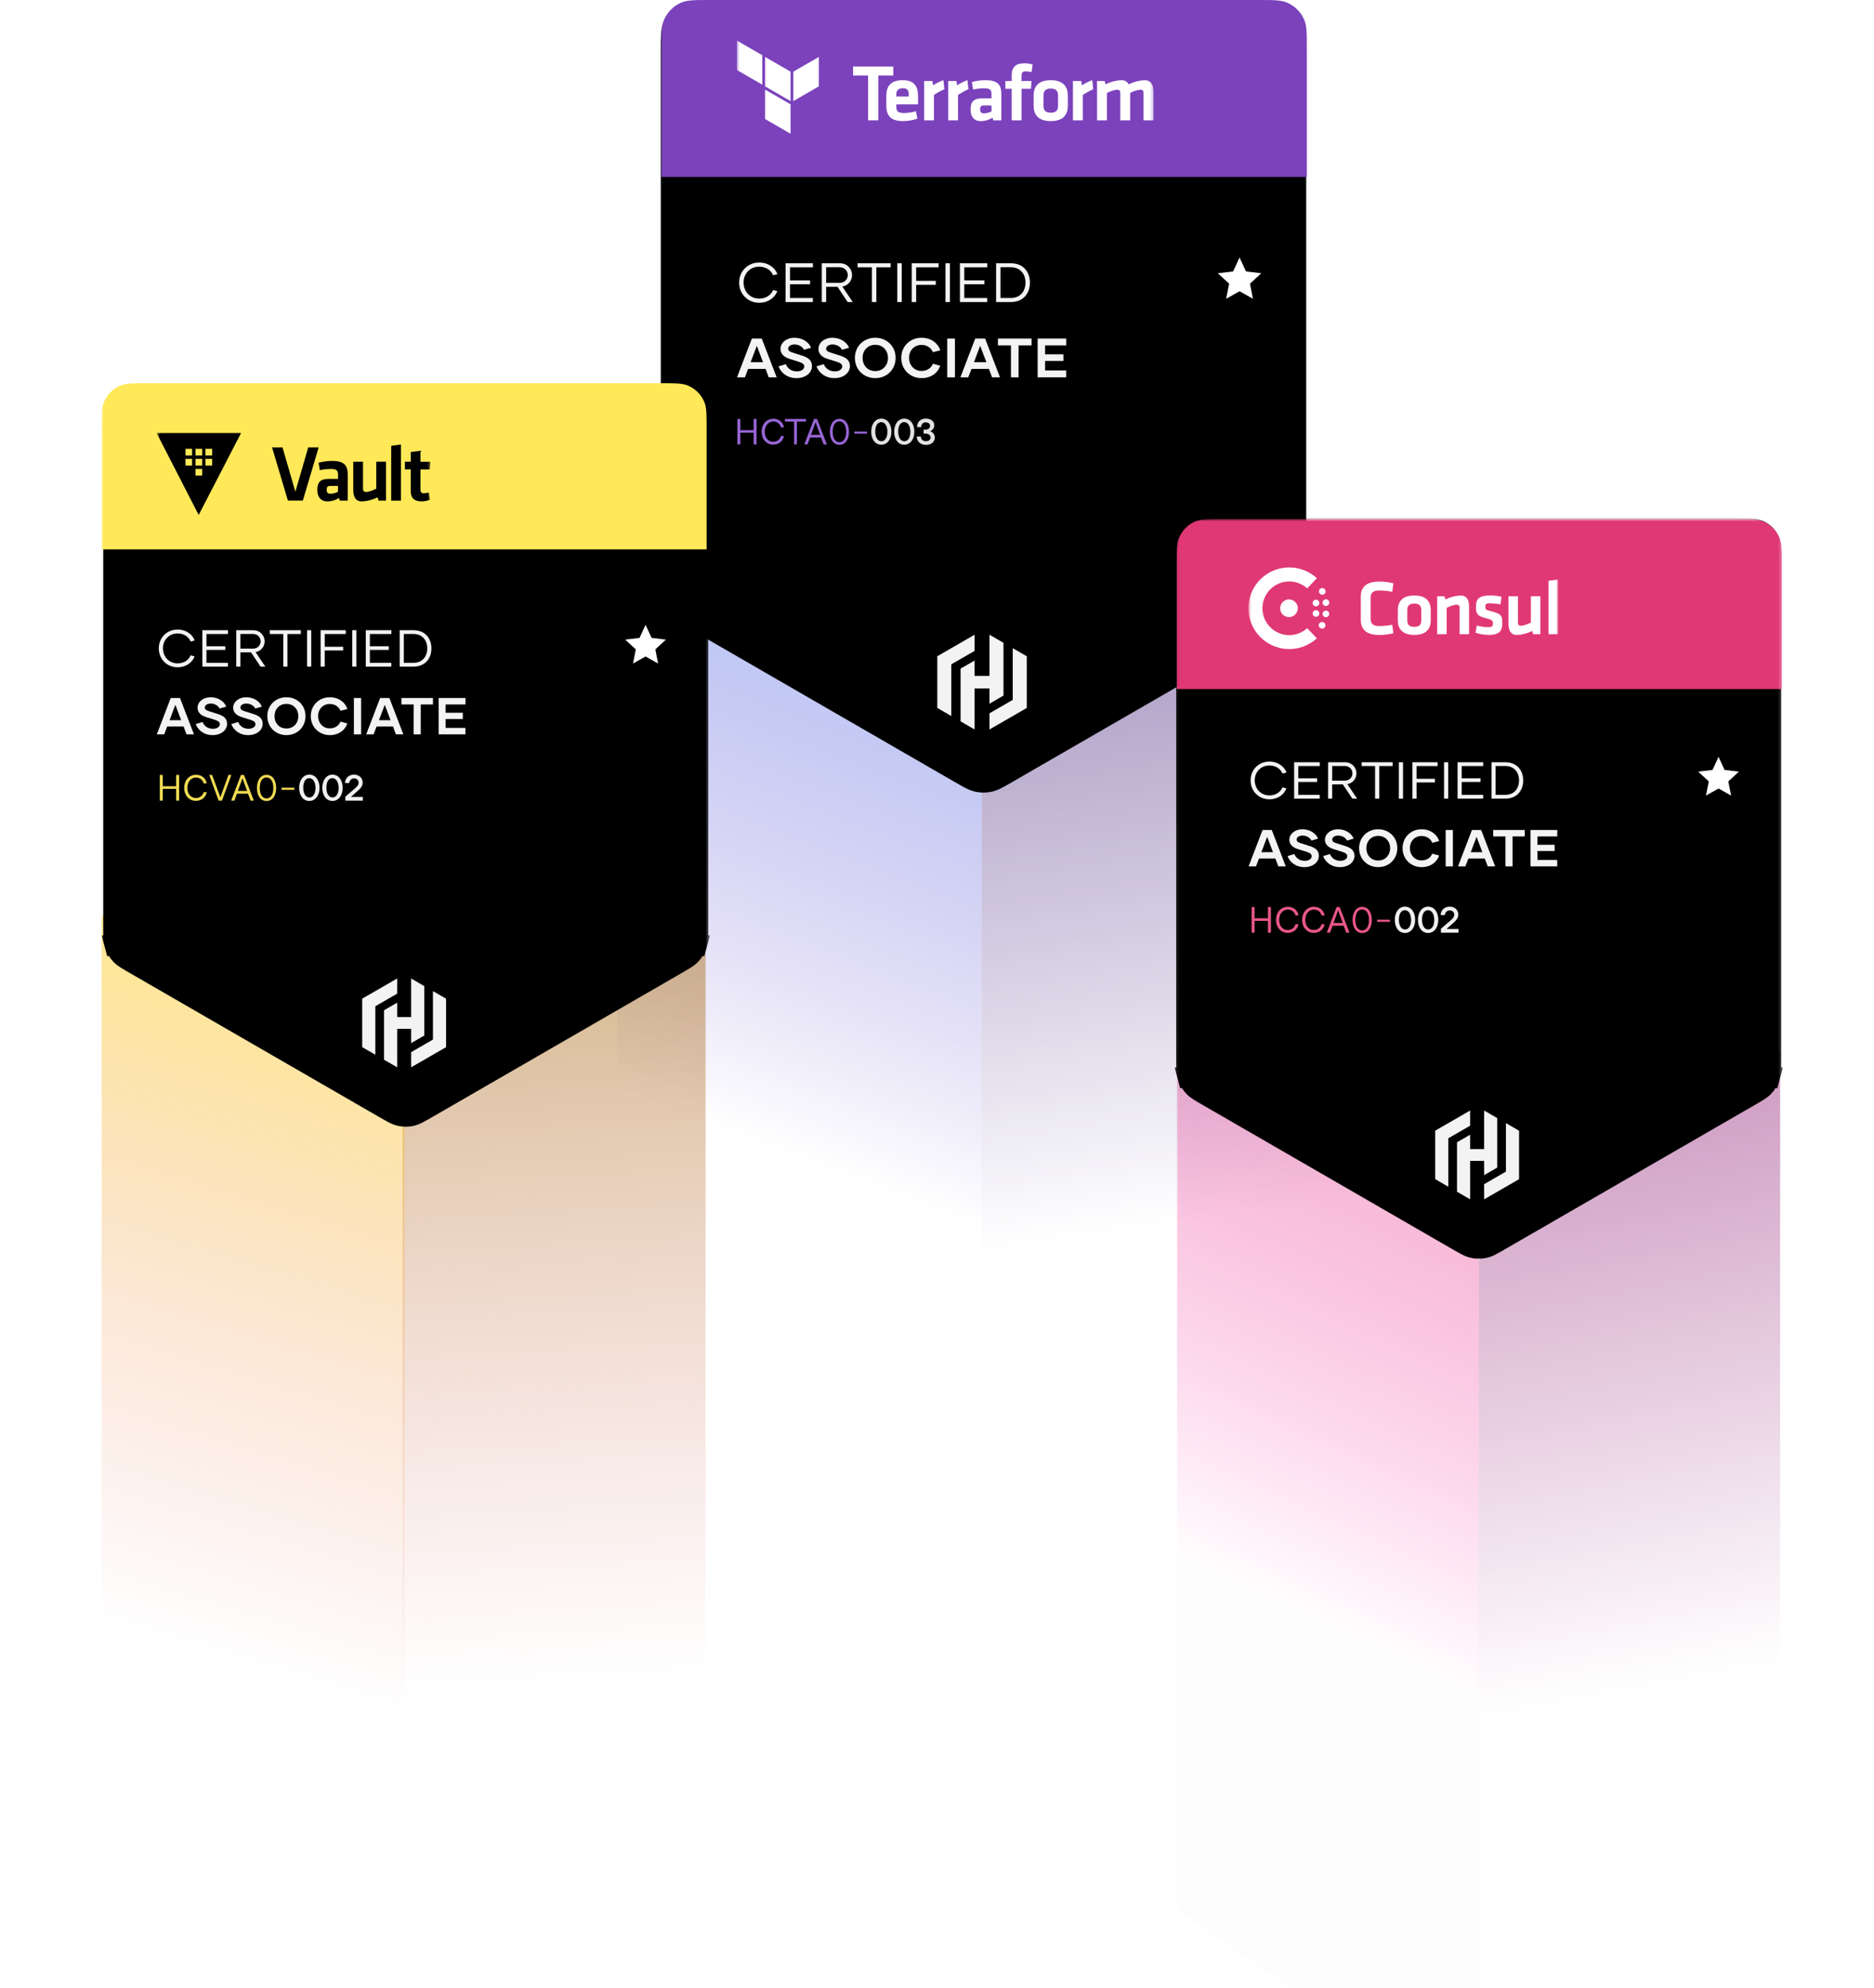 <svg width="498" height="528" viewBox="0 0 498 528" fill="none" xmlns="http://www.w3.org/2000/svg">
<g clip-path="url(#clip0_22926_42060)">
<path d="M392.938 334.666L473.059 279V503.295L392.938 558.961V334.666Z" fill="url(#paint0_linear_22926_42060)" fill-opacity="0.6"/>
<path d="M392.939 334.666L312.819 279V507.334L392.939 563V334.666Z" fill="url(#paint1_linear_22926_42060)" fill-opacity="0.6"/>
<path d="M260.855 209.92L357.712 154V379.318L260.855 435.238V209.92Z" fill="url(#paint2_linear_22926_42060)" fill-opacity="0.6"/>
<path d="M260.856 209.92L164 154V383.376L260.856 439.296V209.92Z" fill="url(#paint3_linear_22926_42060)" fill-opacity="0.6"/>
<path d="M337.801 164.51V164.511L337.716 164.559L267.635 205.015C264.967 206.556 264.106 207.024 263.261 207.25C262.013 207.585 260.698 207.585 259.45 207.25C258.605 207.024 257.745 206.556 255.076 205.015L184.911 164.511C182.242 162.97 181.405 162.459 180.787 161.84C179.873 160.926 179.215 159.788 178.881 158.539C178.655 157.694 178.63 156.715 178.63 153.632V13.772C178.63 11.712 178.632 10.32 178.705 9.239C178.777 8.185 178.907 7.651 179.059 7.286C179.342 6.603 179.756 5.982 180.279 5.459C180.802 4.937 181.423 4.522 182.106 4.239C182.471 4.089 183.005 3.958 184.058 3.886C185.139 3.812 186.532 3.811 188.592 3.811H334.12C336.179 3.811 337.572 3.812 338.653 3.886C339.707 3.958 340.241 4.088 340.606 4.239C341.985 4.811 343.081 5.907 343.653 7.286C343.804 7.651 343.934 8.186 344.006 9.239C344.08 10.32 344.081 11.713 344.081 13.772V153.632C344.081 156.715 344.057 157.694 343.83 158.539C343.496 159.788 342.839 160.926 341.925 161.84C341.306 162.459 340.47 162.97 337.801 164.51Z" fill="black" stroke="black" stroke-width="6.064"/>
<g opacity="0.94">
<g opacity="0.94">
<path d="M234.189 118.132C232.584 118.132 231.52 116.701 231.52 114.69C231.52 112.65 232.594 111.2 234.208 111.2C235.813 111.2 236.886 112.65 236.886 114.671C236.886 116.691 235.804 118.132 234.189 118.132ZM234.218 117.214C235.204 117.214 235.823 116.179 235.823 114.709C235.823 113.201 235.185 112.128 234.179 112.128C233.183 112.128 232.594 113.124 232.594 114.622C232.594 116.169 233.212 117.214 234.218 117.214Z" fill="white"/>
<path d="M240.288 118.132C238.683 118.132 237.62 116.701 237.62 114.69C237.62 112.65 238.693 111.2 240.308 111.2C241.913 111.2 242.986 112.65 242.986 114.671C242.986 116.691 241.903 118.132 240.288 118.132ZM240.317 117.214C241.304 117.214 241.922 116.179 241.922 114.709C241.922 113.201 241.284 112.128 240.279 112.128C239.283 112.128 238.693 113.124 238.693 114.622C238.693 116.169 239.312 117.214 240.317 117.214Z" fill="white"/>
<path d="M247.161 114.555C247.848 114.806 248.438 115.348 248.418 116.256C248.399 117.378 247.442 118.19 246.078 118.19C244.628 118.19 243.652 117.272 243.613 115.966H244.725C244.696 116.691 245.228 117.194 246.049 117.194C246.784 117.194 247.297 116.807 247.297 116.218C247.297 115.599 246.804 115.183 245.875 115.183H245.44V114.139H245.837C246.659 114.139 247.161 113.752 247.161 113.124C247.161 112.563 246.697 112.196 246.02 112.196C245.247 112.196 244.822 112.66 244.793 113.452H243.69C243.719 112.089 244.609 111.19 246.059 111.19C247.364 111.19 248.273 111.935 248.273 112.969C248.273 113.81 247.664 114.371 247.161 114.555Z" fill="white"/>
<path d="M195.957 118.055V111.287H196.74V114.265H200.269V111.287H201.052V118.055H200.269V114.941H196.74V118.055H195.957Z" fill="#AC72F0"/>
<path d="M205.463 118.113C203.713 118.113 202.398 116.711 202.398 114.709C202.398 112.65 203.703 111.229 205.521 111.229C207.048 111.229 208.122 112.215 208.325 113.511H207.513C207.319 112.669 206.555 111.964 205.511 111.964C204.158 111.964 203.229 113.114 203.229 114.719C203.229 116.266 204.148 117.359 205.473 117.359C206.546 117.359 207.329 116.643 207.513 115.812H208.325C208.102 117.107 207.029 118.113 205.463 118.113Z" fill="#AC72F0"/>
<path d="M211.028 118.055V111.993H208.602V111.287H214.19V111.993H211.773V118.055H211.028Z" fill="#AC72F0"/>
<path d="M214.593 118.055L213.743 118.045L216.324 111.287H217.127L219.727 118.055H218.877L218.18 116.227H215.27L214.593 118.055ZM215.512 115.502H217.948L216.73 112.167L215.512 115.502Z" fill="#AC72F0"/>
<path d="M223.059 118.151C221.522 118.151 220.536 116.778 220.536 114.709C220.536 112.631 221.532 111.248 223.079 111.248C224.626 111.248 225.612 112.631 225.612 114.709C225.612 116.778 224.616 118.151 223.059 118.151ZM223.079 117.465C224.181 117.465 224.867 116.382 224.867 114.719C224.867 113.037 224.171 111.935 223.05 111.935C221.957 111.935 221.28 113.017 221.28 114.68C221.28 116.382 221.967 117.465 223.079 117.465Z" fill="#AC72F0"/>
<path d="M227.022 115.202V114.642H230.406V115.202H227.022Z" fill="#AC72F0"/>
</g>
</g>
<path d="M329.4 68.395L331.11 72.105L335.166 72.585L332.168 75.359L332.964 79.365L329.4 77.37L325.835 79.365L326.631 75.359L323.633 72.585L327.689 72.105L329.4 68.395Z" fill="white"/>
<path d="M329.4 85.025L331.11 88.734L335.166 89.215L332.168 91.988L332.964 95.995L329.4 94L325.835 95.995L326.631 91.988L323.633 89.215L327.689 88.734L329.4 85.025ZM329.4 101.654L331.11 105.363L335.166 105.844L332.168 108.617L332.964 112.624L329.4 110.629L325.835 112.624L326.631 108.617L323.633 105.844L327.689 105.363L329.4 101.654Z" fill="black"/>
<path opacity="0.95" d="M201.765 80.427C204.165 80.427 205.932 79.057 206.566 77.334L205.446 77.04C204.931 78.336 203.591 79.322 201.75 79.322C199.247 79.322 197.597 77.364 197.597 75.037C197.597 72.769 199.247 70.84 201.75 70.84C203.591 70.84 204.946 71.841 205.446 73.123L206.595 72.843C205.976 71.12 204.18 69.736 201.75 69.736C198.717 69.736 196.419 72.048 196.419 75.052C196.419 78.1 198.717 80.427 201.765 80.427ZM216.025 71.002V69.927H208.765V80.235H216.011V79.16H209.929V75.508H215.274V74.478H209.929V71.002H216.025ZM225.259 80.235H226.614L223.846 76.127C225.524 75.817 226.423 74.448 226.423 73.064C226.423 71.562 225.274 69.927 223.153 69.927H218.382V80.235H219.546V76.185H222.564L225.259 80.235ZM219.546 70.987H223.124C224.464 70.987 225.289 71.989 225.289 73.064C225.289 74.154 224.479 75.14 223.109 75.14H219.546V70.987ZM236.683 69.927H227.892V71.002H231.706V80.235H232.884V71.002H236.683V69.927ZM238.45 80.235H239.628V69.927H238.45V80.235ZM249.428 71.002V69.927H242.286V80.235H243.464V75.655H248.677V74.61H243.464V71.002H249.428ZM251.255 80.235H252.433V69.927H251.255V80.235ZM262.351 71.002V69.927H255.091V80.235H262.336V79.16H256.254V75.508H261.6V74.478H256.254V71.002H262.351ZM268.625 69.927H264.708V80.235H268.625C271.82 80.235 273.691 78.041 273.691 75.081C273.691 72.121 271.82 69.927 268.625 69.927ZM268.61 79.16H265.871V70.987H268.61C271.128 70.987 272.513 72.784 272.513 75.052C272.513 77.393 271.128 79.16 268.61 79.16ZM204.283 100.235H206.389L202.428 89.927H199.806L195.86 100.235H197.951L198.805 97.997H203.444L204.283 100.235ZM199.468 96.215L201.117 91.856L202.766 96.215H199.468ZM211.651 100.442C214.125 100.442 215.774 99.013 215.774 97.246C215.774 95.567 214.581 94.905 213.005 94.419L210.443 93.594C209.766 93.388 209.456 93.078 209.456 92.622C209.456 92.018 210.104 91.503 211.12 91.503C212.284 91.503 213.241 92.077 213.668 92.917L215.538 92.372C214.979 90.943 213.329 89.721 211.106 89.721C208.956 89.721 207.395 91.076 207.41 92.681C207.395 94.006 208.381 94.875 209.736 95.302L212.372 96.127C213.359 96.451 213.727 96.819 213.727 97.364C213.727 98.041 212.976 98.66 211.768 98.66C210.281 98.66 209.236 97.806 208.823 96.731L206.894 97.32C207.468 98.925 209.132 100.442 211.651 100.442ZM221.742 100.442C224.216 100.442 225.865 99.013 225.865 97.246C225.865 95.567 224.672 94.905 223.097 94.419L220.534 93.594C219.857 93.388 219.548 93.078 219.548 92.622C219.548 92.018 220.196 91.503 221.212 91.503C222.375 91.503 223.332 92.077 223.759 92.917L225.63 92.372C225.07 90.943 223.421 89.721 221.197 89.721C219.047 89.721 217.486 91.076 217.501 92.681C217.486 94.006 218.473 94.875 219.828 95.302L222.464 96.127C223.45 96.451 223.818 96.819 223.818 97.364C223.818 98.041 223.067 98.66 221.86 98.66C220.372 98.66 219.327 97.806 218.915 96.731L216.985 97.32C217.56 98.925 219.224 100.442 221.742 100.442ZM232.599 100.442C235.707 100.442 238.004 98.115 238.004 95.067C238.004 92.033 235.707 89.721 232.599 89.721C229.478 89.721 227.18 92.033 227.18 95.067C227.18 98.115 229.478 100.442 232.599 100.442ZM232.599 98.571C230.553 98.571 229.227 97.04 229.227 95.067C229.227 93.137 230.553 91.591 232.599 91.591C234.632 91.591 235.972 93.137 235.972 95.067C235.972 97.04 234.632 98.571 232.599 98.571ZM244.92 100.442C247.644 100.442 249.382 98.777 249.853 97.128L247.894 96.627C247.556 97.644 246.451 98.542 244.89 98.542C242.858 98.542 241.562 96.907 241.562 95.052C241.562 93.196 242.858 91.621 244.89 91.621C246.451 91.621 247.556 92.548 247.894 93.55L249.868 93.064C249.397 91.429 247.659 89.721 244.876 89.721C241.813 89.721 239.501 92.033 239.501 95.067C239.501 98.115 241.813 100.442 244.92 100.442ZM251.716 100.235H253.763V89.927H251.716V100.235ZM263.638 100.235H265.743L261.782 89.927H259.161L255.214 100.235H257.305L258.159 97.997H262.798L263.638 100.235ZM258.822 96.215L260.471 91.856L262.121 96.215H258.822ZM274.133 89.927H265.194V91.753H268.655V100.235H270.672V91.753H274.133V89.927ZM283.347 91.753V89.927H275.749V100.235H283.333V98.409H277.722V95.876H282.596V94.109H277.722V91.753H283.347Z" fill="white"/>
<path fill-rule="evenodd" clip-rule="evenodd" d="M347.285 47V12.994C347.285 8.957 347.285 6.939 346.625 5.347C346.19 4.296 345.552 3.341 344.747 2.537C343.943 1.732 342.988 1.094 341.937 0.659C340.345 4.17233e-07 338.327 0 334.291 0H188.763C184.727 0 182.709 -1.78814e-07 181.117 0.66C180.066 1.095 179.111 1.733 178.307 2.537C177.502 3.341 176.864 4.296 176.429 5.347C175.77 6.939 175.77 8.957 175.77 12.994V47H347.285Z" fill="#7B42BC"/>
<mask id="mask0_22926_42060" style="mask-type:luminance" maskUnits="userSpaceOnUse" x="195" y="9" width="112" height="32">
<path d="M195.801 9.26H306.719V40.445H195.801V9.26Z" fill="white"/>
</mask>
<g mask="url(#mask0_22926_42060)">
<path d="M230.692 20.055H226.706V17.674H237.379V20.055H233.393V31.962H230.692V20.055Z" fill="white"/>
<path d="M240.2 30.023C241.281 30.018 242.356 29.852 243.389 29.531L243.797 31.501C242.563 31.946 241.26 32.172 239.948 32.167C236.67 32.167 235.533 30.644 235.533 28.135V25.37C235.533 23.162 236.518 21.298 239.863 21.298C243.208 21.298 243.96 23.247 243.96 25.498V27.73H238.176V28.265C238.176 29.53 238.612 30.023 240.2 30.023ZM238.176 25.629H241.5V25.112C241.5 24.127 241.199 23.442 239.913 23.442C238.626 23.442 238.176 24.127 238.176 25.112V25.629ZM250.962 23.698C250.001 24.132 249.075 24.642 248.194 25.222V31.962H245.579V21.512H247.787L247.96 22.67C248.809 22.093 249.732 21.633 250.703 21.299L250.962 23.698ZM257.348 23.698C256.388 24.133 255.464 24.643 254.584 25.222V31.962H251.968V21.512H254.176L254.346 22.67C255.196 22.093 256.12 21.633 257.092 21.299L257.348 23.698ZM266.094 31.962H263.95L263.758 31.253C262.833 31.853 261.753 32.173 260.65 32.174C258.74 32.174 257.925 30.867 257.925 29.067C257.925 26.94 258.85 26.129 260.969 26.129H263.478V25.027C263.478 23.872 263.159 23.464 261.487 23.464C260.513 23.474 259.544 23.581 258.592 23.783L258.269 21.791C259.434 21.468 260.638 21.303 261.848 21.299C265.13 21.299 266.101 22.454 266.101 25.069L266.094 31.962ZM263.478 28.007H261.565C260.707 28.007 260.47 28.245 260.47 29.038C260.47 29.747 260.707 30.101 261.533 30.101C262.224 30.09 262.901 29.906 263.503 29.566L263.478 28.007ZM274.134 19.134C273.64 19.026 273.137 18.967 272.632 18.96C271.604 18.96 271.455 19.41 271.455 20.204V21.511H274.113L273.968 23.591H271.462V31.961H268.847V23.591H267.174V21.511H268.847V20.055C268.847 17.89 269.853 16.816 272.167 16.816C272.927 16.813 273.685 16.914 274.418 17.117L274.134 19.134ZM279.233 32.167C275.654 32.167 274.676 30.19 274.676 28.064V25.414C274.676 23.287 275.64 21.299 279.219 21.299C282.798 21.299 283.766 23.269 283.766 25.413V28.063C283.78 30.19 282.827 32.167 279.233 32.167ZM279.233 23.527C277.841 23.527 277.306 24.148 277.306 25.328V28.135C277.306 29.315 277.841 29.938 279.233 29.938C280.626 29.938 281.165 29.315 281.165 28.135V25.328C281.165 24.166 280.63 23.527 279.233 23.527ZM290.51 23.698C289.55 24.133 288.626 24.643 287.746 25.222V31.962H285.13V21.512H287.338L287.508 22.67C288.363 22.093 289.292 21.632 290.269 21.299L290.51 23.698ZM297.71 31.962V24.662C297.71 24.105 297.473 23.825 296.874 23.825C296.275 23.825 295.102 24.212 294.152 24.708V31.962H291.534V21.512H293.529L293.787 22.39C295.089 21.74 296.512 21.369 297.966 21.299C298.975 21.299 299.596 21.706 299.939 22.412C301.244 21.746 302.677 21.366 304.142 21.299C305.879 21.299 306.499 22.518 306.499 24.385V31.962H303.883V24.662C303.883 24.105 303.646 23.825 303.047 23.825C302.088 23.925 301.161 24.226 300.326 24.708V31.962H297.71Z" fill="white"/>
<path fill-rule="evenodd" clip-rule="evenodd" d="M203.313 15.126L210.082 19.035V26.852L203.313 22.943V15.126ZM210.823 19.035V26.852L217.595 22.943V15.126L210.823 19.035ZM195.801 10.764V18.581L202.569 22.49V14.672L195.801 10.764ZM203.313 31.618L210.082 35.527V27.709L203.313 23.801V31.618Z" fill="white"/>
</g>
<g opacity="0.95">
<path d="M258.989 168.606L249.08 174.321V188.052L252.802 190.201V176.47L258.989 172.9V168.606Z" fill="white"/>
<path d="M262.944 168.606V179.54H258.988V175.46L255.264 177.609V191.619L258.988 193.772V182.869H262.944V186.922L266.666 184.773V170.755L262.944 168.606Z" fill="white"/>
<path d="M262.944 193.776L272.853 188.061V174.33L269.129 172.181V185.912L262.944 189.482V193.776Z" fill="white"/>
</g>
<path d="M107 291.987L187.5 243V512.113L107 561.1V291.987Z" fill="url(#paint4_linear_22926_42060)" fill-opacity="0.6"/>
<path d="M107.5 291.987L27 243V530.013L107.5 579V291.987Z" fill="url(#paint5_linear_22926_42060)" fill-opacity="0.6"/>
<mask id="mask1_22926_42060" style="mask-type:luminance" maskUnits="userSpaceOnUse" x="27" y="79" width="162" height="231">
<path d="M27 79.997H188.563V310H27V79.997Z" fill="white"/>
</mask>
<g mask="url(#mask1_22926_42060)">
<g filter="url(#filter0_d_22926_42060)">
<path d="M185.381 107.894V239.013C185.381 241.903 185.358 242.821 185.146 243.613C184.832 244.784 184.216 245.851 183.359 246.708C182.779 247.288 181.995 247.767 179.492 249.211L113.712 287.184C111.211 288.629 110.404 289.068 109.612 289.28C108.441 289.594 107.209 289.594 106.039 289.28C105.247 289.068 104.44 288.629 101.939 287.184L36.159 249.211C33.656 247.767 32.872 247.288 32.292 246.708C31.435 245.851 30.818 244.784 30.505 243.613C30.293 242.821 30.27 241.903 30.27 239.013V107.894C30.27 105.964 30.272 104.658 30.34 103.644C30.408 102.657 30.53 102.156 30.672 101.814C30.937 101.174 31.326 100.592 31.816 100.101C32.306 99.611 32.888 99.222 33.529 98.957C33.871 98.815 34.371 98.693 35.359 98.626C36.373 98.557 37.679 98.555 39.609 98.555H176.042C177.972 98.555 179.278 98.557 180.292 98.626C181.279 98.693 181.78 98.815 182.122 98.957C182.762 99.222 183.344 99.611 183.835 100.101C184.325 100.592 184.714 101.174 184.979 101.814C185.121 102.156 185.243 102.657 185.31 103.644C185.379 104.658 185.381 105.964 185.381 107.894Z" fill="black"/>
<path d="M185.146 243.613C185.358 242.821 185.381 241.903 185.381 239.013V107.894C185.381 105.964 185.379 104.658 185.31 103.644C185.243 102.657 185.121 102.156 184.979 101.814C184.714 101.174 184.325 100.592 183.835 100.101C183.344 99.611 182.762 99.222 182.122 98.957C181.78 98.815 181.279 98.693 180.292 98.626C179.278 98.557 177.972 98.555 176.042 98.555H39.609C37.679 98.555 36.373 98.557 35.359 98.626C34.371 98.693 33.871 98.815 33.529 98.957C32.888 99.222 32.306 99.611 31.816 100.101C31.326 100.592 30.937 101.174 30.672 101.814C30.53 102.156 30.408 102.657 30.34 103.644C30.272 104.658 30.27 105.964 30.27 107.894V239.013C30.27 241.903 30.293 242.821 30.505 243.613M185.146 243.613L187.891 244.349M185.146 243.613C184.832 244.784 184.216 245.851 183.359 246.708C182.779 247.288 181.995 247.767 179.492 249.211L113.712 287.184C111.211 288.629 110.404 289.068 109.612 289.28C108.441 289.594 107.209 289.594 106.039 289.28C105.247 289.068 104.44 288.629 101.939 287.184L36.159 249.211C33.656 247.767 32.872 247.288 32.292 246.708C31.435 245.851 30.818 244.784 30.505 243.613M30.505 243.613L27.76 244.349" stroke="black" stroke-width="5.685"/>
<g opacity="0.94">
<path d="M42.465 205.747H43.255V202.609H46.811V205.747H47.601V198.925H46.811V201.927H43.254V198.925H42.465V205.747ZM52.046 205.806C53.625 205.806 54.706 204.792 54.931 203.486H54.112C53.927 204.324 53.138 205.045 52.056 205.045C50.721 205.045 49.796 203.944 49.796 202.385C49.796 200.767 50.731 199.608 52.095 199.608C53.147 199.608 53.917 200.319 54.112 201.167H54.931C54.726 199.861 53.644 198.867 52.105 198.867C50.273 198.867 48.957 200.3 48.957 202.375C48.957 204.392 50.282 205.806 52.047 205.806H52.046ZM58.097 205.747H58.984L61.479 198.925H60.699L58.555 204.87L56.372 198.925H55.602L58.097 205.747ZM62.287 205.747L62.969 203.905H65.902L66.604 205.747H67.461L64.84 198.925H64.03L61.429 205.737L62.287 205.747ZM63.212 203.174L64.44 199.812L65.668 203.174H63.212ZM70.819 205.845C72.389 205.845 73.392 204.461 73.392 202.375C73.392 200.28 72.398 198.886 70.839 198.886C69.279 198.886 68.276 200.28 68.276 202.375C68.276 204.461 69.27 205.845 70.819 205.845ZM70.839 205.153C69.719 205.153 69.026 204.061 69.026 202.346C69.026 200.67 69.709 199.578 70.81 199.578C71.94 199.578 72.642 200.689 72.642 202.385C72.642 204.061 71.95 205.153 70.839 205.153ZM74.814 202.872H78.224V202.307H74.814V202.872Z" fill="#FFE959"/>
<path d="M82.192 205.825C83.82 205.825 84.912 204.373 84.912 202.336C84.912 200.3 83.83 198.838 82.212 198.838C80.584 198.838 79.502 200.3 79.502 202.356C79.502 204.383 80.575 205.825 82.192 205.825ZM82.222 204.899C81.208 204.899 80.584 203.847 80.584 202.288C80.584 200.777 81.179 199.773 82.182 199.773C83.196 199.773 83.839 200.855 83.839 202.375C83.839 203.857 83.216 204.899 82.222 204.899ZM88.34 205.825C89.968 205.825 91.059 204.373 91.059 202.336C91.059 200.3 89.977 198.838 88.359 198.838C86.732 198.838 85.65 200.3 85.65 202.356C85.65 204.383 86.722 205.825 88.34 205.825ZM88.37 204.899C87.356 204.899 86.732 203.847 86.732 202.288C86.732 200.777 87.327 199.773 88.33 199.773C89.344 199.773 89.987 200.855 89.987 202.375C89.987 203.857 89.364 204.899 88.37 204.899ZM91.76 205.747H96.427V204.753H93.25L94.264 203.857C95.394 202.853 96.379 202.151 96.379 200.943C96.379 199.734 95.414 198.838 94.108 198.838C92.714 198.838 91.74 199.734 91.681 201.069H92.802C92.89 200.319 93.396 199.832 94.098 199.832C94.819 199.832 95.297 200.29 95.297 200.991C95.297 201.791 94.547 202.307 93.309 203.369L91.759 204.704L91.76 205.747Z" fill="white"/>
</g>
<path d="M171.553 159.042L173.157 162.519L176.959 162.97L174.148 165.57L174.894 169.326L171.553 167.455L168.211 169.326L168.958 165.57L166.146 162.97L169.949 162.519L171.553 159.042Z" fill="white"/>
<path d="M171.554 174.632L173.158 178.109L176.96 178.56L174.149 181.16L174.895 184.916L171.554 183.045L168.212 184.916L168.959 181.16L166.147 178.56L169.95 178.109L171.554 174.632ZM171.554 190.223L173.158 193.7L176.96 194.151L174.149 196.751L174.895 200.506L171.554 198.636L168.212 200.506L168.959 196.751L166.147 194.151L169.95 193.7L171.554 190.223Z" fill="black"/>
<path opacity="0.95" d="M47.21 170.321C49.46 170.321 51.116 169.037 51.71 167.422L50.66 167.146C50.178 168.361 48.921 169.286 47.196 169.286C44.849 169.286 43.302 167.449 43.302 165.268C43.302 163.142 44.849 161.334 47.196 161.334C48.921 161.334 50.191 162.272 50.661 163.473L51.738 163.211C51.158 161.596 49.474 160.298 47.196 160.298C44.352 160.298 42.198 162.466 42.198 165.282C42.198 168.14 44.353 170.321 47.21 170.321ZM60.579 161.485V160.478H53.773V170.142H60.565V169.134H54.863V165.71H59.875V164.744H54.863V161.485H60.579ZM69.236 170.142H70.506L67.91 166.29C69.484 166 70.326 164.716 70.326 163.418C70.326 162.01 69.249 160.478 67.261 160.478H62.788V170.142H63.878V166.345H66.709L69.236 170.142ZM63.879 161.472H67.234C68.49 161.472 69.264 162.41 69.264 163.418C69.264 164.44 68.504 165.365 67.22 165.365H63.879V161.472ZM79.946 160.478H71.704V161.485H75.279V170.142H76.384V161.485H79.946V160.478ZM81.602 170.142H82.706V160.478H81.602V170.142ZM91.893 161.485V160.478H85.198V170.142H86.302V165.848H91.189V164.868H86.302V161.485H91.893ZM93.607 170.142H94.711V160.478H93.607V170.142ZM104.009 161.485V160.478H97.203V170.142H103.995V169.134H98.293V165.71H103.305V164.744H98.293V161.485H104.009ZM109.891 160.478H106.218V170.142H109.891C112.887 170.142 114.64 168.085 114.64 165.31C114.64 162.535 112.887 160.478 109.89 160.478H109.891ZM109.877 169.134H107.309V161.472H109.877C112.237 161.472 113.535 163.156 113.535 165.282C113.535 167.477 112.238 169.134 109.877 169.134ZM49.57 188.142H51.544L47.831 178.478H45.373L41.673 188.142H43.633L44.435 186.043H48.783L49.57 188.142ZM45.056 184.373L46.602 180.286L48.148 184.373H45.056ZM56.477 188.335C58.797 188.335 60.343 186.996 60.343 185.339C60.343 183.765 59.225 183.144 57.747 182.688L55.345 181.915C54.71 181.722 54.42 181.432 54.42 181.004C54.42 180.438 55.028 179.955 55.98 179.955C57.071 179.955 57.968 180.493 58.369 181.28L60.122 180.769C59.597 179.43 58.052 178.284 55.967 178.284C53.951 178.284 52.487 179.554 52.501 181.059C52.487 182.302 53.413 183.116 54.683 183.517L57.153 184.29C58.079 184.594 58.424 184.939 58.424 185.449C58.424 186.085 57.72 186.664 56.588 186.664C55.193 186.664 54.213 185.864 53.827 184.856L52.018 185.408C52.557 186.913 54.116 188.335 56.477 188.335ZM65.938 188.335C68.258 188.335 69.804 186.996 69.804 185.339C69.804 183.765 68.685 183.144 67.208 182.688L64.806 181.915C64.171 181.722 63.881 181.432 63.881 181.004C63.881 180.438 64.488 179.955 65.441 179.955C66.531 179.955 67.429 180.493 67.829 181.28L69.583 180.769C69.058 179.43 67.512 178.284 65.427 178.284C63.412 178.284 61.948 179.554 61.962 181.059C61.948 182.302 62.873 183.116 64.143 183.517L66.614 184.29C67.539 184.594 67.884 184.939 67.884 185.449C67.884 186.085 67.181 186.664 66.048 186.664C64.654 186.664 63.674 185.864 63.288 184.856L61.478 185.408C62.018 186.913 63.578 188.335 65.938 188.335ZM76.117 188.335C79.03 188.335 81.184 186.154 81.184 183.296C81.184 180.452 79.03 178.284 76.117 178.284C73.19 178.284 71.037 180.452 71.037 183.296C71.037 186.154 73.19 188.335 76.117 188.335ZM76.117 186.582C74.197 186.582 72.955 185.146 72.955 183.296C72.955 181.487 74.198 180.038 76.117 180.038C78.022 180.038 79.278 181.487 79.278 183.296C79.278 185.146 78.022 186.582 76.117 186.582ZM87.667 188.335C90.221 188.335 91.85 186.775 92.292 185.229L90.456 184.759C90.138 185.712 89.103 186.554 87.64 186.554C85.734 186.554 84.52 185.022 84.52 183.282C84.52 181.542 85.734 180.065 87.64 180.065C89.103 180.065 90.138 180.935 90.456 181.874L92.306 181.418C91.864 179.886 90.236 178.284 87.626 178.284C84.754 178.284 82.586 180.452 82.586 183.296C82.586 186.154 84.754 188.335 87.667 188.335ZM94.039 188.142H95.958V178.478H94.038L94.039 188.142ZM105.215 188.142H107.189L103.476 178.478H101.018L97.318 188.142H99.278L100.079 186.043H104.429L105.215 188.142ZM100.701 184.373L102.247 180.286L103.793 184.373H100.701ZM115.055 178.478H106.675V180.19H109.919V188.142H111.81V180.19H115.055V178.478ZM123.693 180.19V178.478H116.569V188.142H123.679V186.43H118.419V184.055H122.989V182.398H118.419V180.19H123.693Z" fill="white"/>
<path fill-rule="evenodd" clip-rule="evenodd" d="M27 139H187.795V107.04C187.795 103.256 187.795 101.364 187.177 99.872C186.769 98.887 186.171 97.991 185.417 97.237C184.663 96.483 183.767 95.885 182.782 95.477C181.29 94.858 179.398 94.858 175.614 94.858H39.181C35.398 94.858 33.506 94.858 32.013 95.477C31.028 95.885 30.132 96.483 29.378 97.237C28.624 97.992 28.026 98.887 27.618 99.872C27 101.364 27 103.256 27 107.04V139Z" fill="#FFE959"/>
<mask id="mask2_22926_42060" style="mask-type:luminance" maskUnits="userSpaceOnUse" x="41" y="103" width="74" height="32">
<path d="M41.617 103.604H114.558V134.464H41.617V103.604Z" fill="white"/>
</mask>
<g mask="url(#mask2_22926_42060)">
<path d="M81.907 111.911H84.684L80.476 126.036H76.506L72.298 111.911H75.076L78.491 123.683L81.907 111.911ZM92.392 126.047H90.288L90.095 125.346C89.18 125.94 88.112 126.257 87.02 126.257C85.133 126.257 84.327 124.963 84.327 123.182C84.327 121.078 85.238 120.275 87.339 120.275H89.822V119.195C89.822 118.048 89.502 117.645 87.847 117.645C86.885 117.654 85.927 117.761 84.986 117.964L84.666 115.989C85.82 115.671 87.012 115.507 88.209 115.502C91.452 115.502 92.417 116.649 92.417 119.237L92.392 126.047ZM89.808 122.144H87.897C87.047 122.144 86.817 122.379 86.817 123.164C86.817 123.883 87.047 124.216 87.869 124.216C88.554 124.205 89.225 124.023 89.822 123.687L89.808 122.144ZM96.467 115.709V122.919C96.467 123.47 96.699 123.747 97.295 123.747C97.891 123.747 99.048 123.365 99.988 122.877V115.709H102.576V126.047H100.602L100.349 125.178C99.061 125.824 97.651 126.193 96.211 126.261C94.493 126.261 93.879 125.052 93.879 123.207V115.72L96.467 115.709ZM103.954 126.047V111.497L106.542 111.146V126.047H103.954ZM114.26 125.847C113.531 126.102 112.765 126.238 111.992 126.25C110.105 126.25 109.148 125.359 109.148 123.515V117.764H107.6V115.709H109.147V113.142L111.735 112.791V115.719H114.385L114.217 117.774H111.735V123.185C111.719 123.31 111.732 123.438 111.773 123.557C111.815 123.677 111.884 123.785 111.974 123.873C112.064 123.962 112.174 124.028 112.294 124.067C112.415 124.106 112.542 124.116 112.667 124.097C113.106 124.084 113.541 124.012 113.961 123.883L114.259 125.847H114.26ZM41.617 108.092L52.8 129.855L64.06 108.092H41.617ZM51.047 116.733H49.294V114.952H51.047V116.733ZM51.047 114.061H49.294V112.279H51.047V114.061ZM53.719 119.405H51.949V117.631H53.729L53.719 119.405ZM53.719 116.733H51.949V114.952H53.729L53.719 116.733ZM53.719 114.061H51.949V112.279H53.729L53.719 114.061ZM56.377 116.733H54.607V114.952H56.387L56.377 116.733ZM54.596 114.061V112.279H56.377V114.061H54.596Z" fill="black"/>
</g>
<g opacity="0.95">
<path d="M105.543 252.988L96.253 258.346V271.219L99.743 273.233V260.361L105.543 257.013V252.988Z" fill="white"/>
<path d="M109.252 252.988V263.239H105.544V259.414L102.052 261.429V274.562L105.544 276.581V266.359H109.252V270.159L112.742 268.144V255.003L109.252 252.988Z" fill="white"/>
<path d="M109.252 276.585L118.542 271.227V258.354L115.05 256.339V269.212L109.252 272.56V276.585Z" fill="white"/>
</g>
</g>
</g>
<mask id="mask3_22926_42060" style="mask-type:luminance" maskUnits="userSpaceOnUse" x="312" y="137" width="162" height="200">
<path d="M312.137 137.86H473.7V336.141H312.137V137.86Z" fill="white"/>
</mask>
<g mask="url(#mask3_22926_42060)">
<path d="M470.517 149.896V281.015C470.517 283.905 470.494 284.823 470.282 285.615C469.969 286.786 469.353 287.853 468.495 288.71C467.916 289.29 467.132 289.769 464.629 291.213L398.849 329.186C396.347 330.631 395.54 331.07 394.749 331.282C393.579 331.596 392.347 331.596 391.176 331.282C390.384 331.07 389.577 330.631 387.075 329.186L321.295 291.213C318.793 289.769 318.009 289.29 317.429 288.71C316.572 287.853 315.956 286.786 315.642 285.615C315.43 284.823 315.407 283.905 315.407 281.015V149.896C315.407 147.965 315.408 146.66 315.477 145.646C315.545 144.659 315.667 144.158 315.809 143.816C316.074 143.175 316.463 142.593 316.953 142.103C317.443 141.613 318.025 141.224 318.665 140.959C319.008 140.817 319.508 140.695 320.496 140.628C321.509 140.559 322.815 140.557 324.746 140.557H461.178C463.109 140.557 464.415 140.559 465.428 140.628C466.416 140.695 466.917 140.817 467.259 140.959C468.553 141.495 469.581 142.523 470.116 143.816C470.257 144.158 470.379 144.659 470.447 145.646C470.516 146.66 470.517 147.965 470.517 149.896Z" fill="black"/>
<path d="M470.282 285.615C470.494 284.823 470.517 283.905 470.517 281.015V149.896C470.517 147.965 470.516 146.66 470.447 145.646C470.379 144.659 470.257 144.158 470.116 143.816C469.581 142.523 468.553 141.495 467.259 140.959C466.917 140.817 466.416 140.695 465.428 140.628C464.415 140.559 463.109 140.557 461.178 140.557H324.746C322.815 140.557 321.509 140.559 320.496 140.628C319.508 140.695 319.008 140.817 318.665 140.959C318.025 141.224 317.443 141.613 316.953 142.103C316.463 142.593 316.074 143.175 315.809 143.816C315.667 144.158 315.545 144.659 315.477 145.646C315.408 146.66 315.407 147.965 315.407 149.896V281.015C315.407 283.905 315.43 284.823 315.642 285.615M470.282 285.615L473.028 286.351M470.282 285.615C469.969 286.786 469.353 287.853 468.495 288.71C467.916 289.29 467.132 289.769 464.629 291.213L398.849 329.186C396.347 330.631 395.54 331.07 394.749 331.282C393.579 331.596 392.347 331.596 391.176 331.282C390.384 331.07 389.577 330.631 387.075 329.186L321.295 291.213C318.793 289.769 318.009 289.29 317.429 288.71C316.572 287.853 315.956 286.786 315.642 285.615M315.642 285.615L312.897 286.351" stroke="black" stroke-width="5.685"/>
<g opacity="0.94">
<path d="M332.604 247.749H333.393V244.611H336.95V247.749H337.739V240.927H336.95V243.929H333.393V240.927H332.604V247.749ZM342.185 247.807C343.764 247.807 344.845 246.794 345.069 245.488H344.251C344.066 246.326 343.276 247.047 342.195 247.047C340.86 247.047 339.934 245.946 339.934 244.387C339.934 242.769 340.869 241.61 342.234 241.61C343.286 241.61 344.056 242.321 344.251 243.169H345.069C344.865 241.863 343.783 240.869 342.243 240.869C340.411 240.869 339.096 242.301 339.096 244.377C339.096 246.394 340.421 247.807 342.185 247.807ZM349.123 247.807C350.701 247.807 351.783 246.794 352.007 245.488H351.189C351.003 246.326 350.214 247.047 349.132 247.047C347.797 247.047 346.871 245.946 346.871 244.387C346.871 242.769 347.807 241.61 349.171 241.61C350.224 241.61 350.994 242.321 351.189 243.169H352.007C351.803 241.863 350.721 240.869 349.181 240.869C347.349 240.869 346.033 242.301 346.033 244.377C346.033 246.394 347.359 247.807 349.123 247.807ZM353.443 247.749L354.126 245.907H357.059L357.761 247.749H358.618L355.997 240.927H355.188L352.586 247.739L353.443 247.749ZM354.369 245.176L355.597 241.814L356.825 245.176H354.369ZM361.977 247.846C363.545 247.846 364.549 246.463 364.549 244.377C364.549 242.282 363.555 240.888 361.996 240.888C360.437 240.888 359.433 242.282 359.433 244.377C359.433 246.463 360.427 247.846 361.977 247.846ZM361.996 247.155C360.875 247.155 360.183 246.063 360.183 244.348C360.183 242.672 360.866 241.58 361.967 241.58C363.097 241.58 363.799 242.691 363.799 244.387C363.799 246.063 363.107 247.155 361.996 247.155ZM365.971 244.874H369.382V244.309H365.971V244.874Z" fill="#F85C94"/>
<path d="M373.349 247.827C374.977 247.827 376.068 246.375 376.068 244.338C376.068 242.301 374.986 240.84 373.369 240.84C371.741 240.84 370.66 242.301 370.66 244.358C370.66 246.385 371.732 247.827 373.349 247.827ZM373.379 246.901C372.365 246.901 371.741 245.849 371.741 244.289C371.741 242.779 372.336 241.775 373.34 241.775C374.353 241.775 374.996 242.857 374.996 244.377C374.996 245.858 374.373 246.901 373.379 246.901ZM379.497 247.827C381.125 247.827 382.216 246.375 382.216 244.338C382.216 242.301 381.134 240.84 379.517 240.84C377.889 240.84 376.807 242.301 376.807 244.358C376.807 246.385 377.879 247.827 379.497 247.827ZM379.526 246.901C378.513 246.901 377.889 245.849 377.889 244.289C377.889 242.779 378.484 241.775 379.487 241.775C380.501 241.775 381.144 242.857 381.144 244.377C381.144 245.858 380.52 246.901 379.526 246.901ZM382.916 247.749H387.584V246.755H384.407L385.421 245.858C386.551 244.855 387.536 244.153 387.536 242.945C387.536 241.736 386.571 240.84 385.265 240.84C383.871 240.84 382.897 241.736 382.838 243.071H383.959C384.047 242.321 384.553 241.834 385.255 241.834C385.976 241.834 386.454 242.292 386.454 242.993C386.454 243.792 385.703 244.309 384.466 245.371L382.916 246.706V247.749Z" fill="white"/>
</g>
<path d="M456.691 201.044L458.294 204.521L462.097 204.972L459.286 207.572L460.032 211.328L456.691 209.457L453.349 211.328L454.095 207.572L451.284 204.972L455.087 204.521L456.691 201.044Z" fill="white"/>
<path d="M456.691 216.635L458.294 220.112L462.097 220.563L459.286 223.163L460.032 226.918L456.691 225.048L453.349 226.918L454.095 223.163L451.284 220.563L455.087 220.112L456.691 216.635ZM456.69 232.225L458.293 235.702L462.096 236.153L459.285 238.752L460.031 242.508L456.69 240.638L453.348 242.508L454.094 238.752L451.283 236.153L455.086 235.702L456.69 232.225Z" fill="black"/>
<path opacity="0.95" d="M337.346 212.323C339.597 212.323 341.253 211.039 341.847 209.424L340.798 209.148C340.314 210.363 339.058 211.288 337.332 211.288C334.985 211.288 333.439 209.451 333.439 207.27C333.439 205.144 334.985 203.336 337.332 203.336C339.058 203.336 340.328 204.274 340.798 205.475L341.874 205.213C341.295 203.598 339.61 202.3 337.332 202.3C334.488 202.3 332.335 204.468 332.335 207.284C332.335 210.142 334.488 212.323 337.346 212.323ZM350.715 203.487V202.48H343.909V212.144H350.702V211.136H345V207.712H350.011V206.746H345V203.487H350.715ZM359.372 212.144H360.642L358.047 208.292C359.621 208.002 360.463 206.718 360.463 205.42C360.463 204.012 359.386 202.48 357.398 202.48H352.925V212.144H354.016V208.347H356.846L359.372 212.144ZM354.016 203.474H357.37C358.627 203.474 359.4 204.412 359.4 205.42C359.4 206.442 358.641 207.367 357.357 207.367H354.016V203.474ZM370.082 202.48H361.84V203.487H365.416V212.144H366.521V203.487H370.082V202.48ZM371.738 212.144H372.843V202.48H371.738V212.144ZM382.03 203.487V202.48H375.334V212.144H376.439V207.85H381.326V206.87H376.439V203.487H382.03ZM383.743 212.144H384.848V202.48H383.743V212.144ZM394.146 203.487V202.48H387.339V212.144H394.132V211.136H388.43V207.712H393.442V206.746H388.43V203.487H394.146ZM400.027 202.48H396.355V212.144H400.027C403.023 212.144 404.777 210.087 404.777 207.312C404.777 204.537 403.023 202.48 400.027 202.48ZM400.014 211.136H397.446V203.474H400.014C402.374 203.474 403.672 205.158 403.672 207.284C403.672 209.479 402.374 211.136 400.014 211.136ZM339.707 230.144H341.681L337.967 220.48H335.51L331.81 230.144H333.771L334.571 228.045H338.92L339.707 230.144ZM335.193 226.375L336.739 222.288L338.285 226.375H335.193ZM346.614 230.337C348.933 230.337 350.48 228.998 350.48 227.341C350.48 225.767 349.361 225.146 347.884 224.69L345.482 223.917C344.847 223.724 344.557 223.434 344.557 223.006C344.557 222.44 345.165 221.957 346.117 221.957C347.208 221.957 348.105 222.495 348.505 223.282L350.259 222.771C349.734 221.432 348.188 220.286 346.103 220.286C344.088 220.286 342.624 221.556 342.638 223.061C342.624 224.304 343.549 225.118 344.819 225.519L347.291 226.292C348.216 226.595 348.561 226.941 348.561 227.451C348.561 228.087 347.857 228.666 346.725 228.666C345.33 228.666 344.35 227.866 343.963 226.858L342.155 227.41C342.693 228.915 344.253 230.337 346.614 230.337ZM356.075 230.337C358.394 230.337 359.94 228.998 359.94 227.341C359.94 225.767 358.822 225.146 357.345 224.69L354.943 223.917C354.308 223.724 354.018 223.434 354.018 223.006C354.018 222.44 354.625 221.957 355.578 221.957C356.668 221.957 357.566 222.495 357.966 223.282L359.719 222.771C359.195 221.432 357.649 220.286 355.564 220.286C353.548 220.286 352.085 221.556 352.099 223.061C352.085 224.304 353.01 225.118 354.28 225.519L356.751 226.292C357.676 226.595 358.021 226.941 358.021 227.451C358.021 228.087 357.317 228.666 356.185 228.666C354.791 228.666 353.811 227.866 353.424 226.858L351.616 227.41C352.154 228.915 353.714 230.337 356.075 230.337ZM366.254 230.337C369.167 230.337 371.32 228.156 371.32 225.298C371.32 222.454 369.167 220.286 366.254 220.286C363.327 220.286 361.173 222.454 361.173 225.298C361.173 228.156 363.327 230.337 366.254 230.337ZM366.254 228.584C364.335 228.584 363.092 227.148 363.092 225.298C363.092 223.489 364.335 222.04 366.254 222.04C368.159 222.04 369.415 223.489 369.415 225.298C369.415 227.148 368.159 228.584 366.254 228.584ZM377.804 230.337C380.358 230.337 381.987 228.777 382.429 227.231L380.593 226.761C380.275 227.714 379.24 228.556 377.776 228.556C375.871 228.556 374.656 227.023 374.656 225.284C374.656 223.544 375.871 222.067 377.776 222.067C379.24 222.067 380.275 222.937 380.593 223.876L382.443 223.42C382.001 221.888 380.372 220.286 377.763 220.286C374.891 220.286 372.724 222.454 372.724 225.298C372.724 228.156 374.891 230.337 377.804 230.337ZM384.175 230.144H386.094V220.48H384.175V230.144ZM395.352 230.144H397.326L393.612 220.48H391.155L387.455 230.144H389.415L390.216 228.045H394.565L395.352 230.144ZM390.837 226.375L392.384 222.288L393.93 226.375H390.837ZM405.191 220.48H396.811V222.191H400.056V230.144H401.947V222.191H405.191V220.48ZM413.83 222.191V220.48H406.706V230.144H413.816V228.432H408.556V226.057H413.126V224.4H408.556V222.191H413.83Z" fill="white"/>
<path fill-rule="evenodd" clip-rule="evenodd" d="M473.495 150.043V183.026H312.7V150.043C312.7 146.259 312.7 144.367 313.318 142.875C313.726 141.89 314.324 140.994 315.078 140.24C315.833 139.486 316.728 138.888 317.713 138.48C319.205 137.861 321.097 137.861 324.881 137.861H461.314C465.098 137.861 466.989 137.861 468.482 138.48C469.468 138.888 470.363 139.486 471.117 140.24C471.871 140.994 472.469 141.89 472.877 142.875C473.495 144.367 473.495 146.259 473.495 150.043ZM390.372 337.587L390.539 337.635C392.271 338.105 394.1 338.089 395.823 337.587H390.372Z" fill="#E03875"/>
<mask id="mask4_22926_42060" style="mask-type:luminance" maskUnits="userSpaceOnUse" x="331" y="146" width="84" height="31">
<path d="M331.754 146.606H414.044V176.654H331.754V146.606Z" fill="white"/>
</mask>
<g mask="url(#mask4_22926_42060)">
<path d="M361.62 158.472C361.62 155.952 363.088 154.484 366.516 154.484C367.782 154.483 369.043 154.636 370.272 154.938L369.982 157.192C368.871 156.984 367.745 156.869 366.615 156.85C364.816 156.85 364.225 157.468 364.225 158.936V164.215C364.225 165.68 364.802 166.301 366.615 166.301C367.745 166.282 368.871 166.168 369.982 165.96L370.272 168.214C369.043 168.516 367.782 168.668 366.516 168.668C363.102 168.668 361.62 167.199 361.62 164.68V158.472ZM375.834 168.657C372.382 168.657 371.457 166.752 371.457 164.703V162.149C371.457 160.101 372.386 158.182 375.838 158.182C379.29 158.182 380.215 160.084 380.215 162.149V164.703C380.212 166.752 379.283 168.657 375.834 168.657ZM375.834 160.329C374.489 160.329 373.974 160.93 373.974 162.067V164.772C373.974 165.909 374.489 166.506 375.834 166.506C377.18 166.506 377.692 165.909 377.692 164.772V162.067C377.692 160.947 377.176 160.329 375.834 160.329ZM387.877 168.459V161.425C387.877 160.889 387.648 160.62 387.071 160.62C386.494 160.62 385.364 160.992 384.446 161.466V168.459H381.926V158.39H383.848L384.091 159.24C385.346 158.611 386.718 158.252 388.12 158.185C389.793 158.185 390.394 159.363 390.394 161.159V168.459H387.877ZM395.58 168.657C394.401 168.638 393.232 168.442 392.111 168.077L392.453 166.158C393.427 166.436 394.434 166.582 395.447 166.592C396.564 166.592 396.728 166.342 396.728 165.567C396.728 164.949 396.605 164.639 394.973 164.246C392.514 163.648 392.224 163.027 392.224 161.084C392.224 159.059 393.112 158.171 395.98 158.171C396.995 158.169 398.007 158.283 398.995 158.513L398.773 160.538C397.859 160.369 396.933 160.272 396.004 160.247C394.908 160.247 394.723 160.497 394.723 161.115C394.723 161.921 394.785 161.982 396.151 162.334C398.957 163.078 399.224 163.45 399.224 165.516C399.217 167.459 398.619 168.657 395.58 168.657ZM403.389 158.39V165.413C403.389 165.949 403.614 166.219 404.195 166.219C404.775 166.219 405.902 165.847 406.817 165.372V158.39H409.337V168.459H407.418L407.169 167.612C405.915 168.241 404.542 168.601 403.14 168.667C401.467 168.667 400.869 167.489 400.869 165.69V158.39H403.389ZM411.505 168.459V154.279L414.025 153.938V168.459H411.505ZM342.604 172.417C339.941 172.418 337.37 171.439 335.382 169.666C333.394 167.893 332.127 165.451 331.824 162.805C331.624 161.052 331.855 159.276 332.496 157.632C333.138 155.988 334.17 154.525 335.504 153.37C336.84 152.216 338.436 151.406 340.155 151.008C341.875 150.61 343.665 150.638 345.371 151.088C347.077 151.54 348.648 152.401 349.946 153.596L347.381 156.287C346.616 155.596 345.711 155.08 344.727 154.773C343.743 154.467 342.704 154.377 341.682 154.511C340.66 154.645 339.68 155 338.808 155.55C337.937 156.1 337.195 156.832 336.634 157.697C335.69 159.147 335.306 160.891 335.553 162.604C335.8 164.316 336.663 165.88 337.979 167.004C339.295 168.127 340.975 168.734 342.705 168.709C344.435 168.685 346.097 168.032 347.381 166.872L349.946 169.552C347.947 171.397 345.325 172.42 342.604 172.417ZM351.332 166.991C351.201 166.99 351.072 166.96 350.954 166.904C350.836 166.848 350.731 166.766 350.648 166.665C350.565 166.563 350.505 166.445 350.473 166.318C350.44 166.191 350.437 166.059 350.461 165.93C350.487 165.801 350.54 165.679 350.618 165.574C350.696 165.468 350.797 165.381 350.913 165.32C351.029 165.258 351.157 165.222 351.288 165.216C351.419 165.21 351.55 165.232 351.671 165.283C351.833 165.351 351.971 165.465 352.069 165.611C352.166 165.757 352.219 165.928 352.219 166.104C352.22 166.221 352.197 166.336 352.152 166.444C352.108 166.552 352.043 166.65 351.96 166.732C351.878 166.814 351.78 166.88 351.672 166.924C351.564 166.969 351.449 166.991 351.332 166.991Z" fill="white"/>
<path d="M342.536 163.922C341.954 163.921 341.392 163.703 340.961 163.312C340.53 162.92 340.259 162.382 340.202 161.802C340.145 161.222 340.306 160.642 340.652 160.174C340.999 159.705 341.507 159.383 342.078 159.268C342.419 159.201 342.77 159.21 343.107 159.295C343.443 159.379 343.757 159.537 344.025 159.758C344.294 159.978 344.51 160.255 344.659 160.568C344.807 160.882 344.885 161.225 344.885 161.572C344.886 161.881 344.825 162.186 344.707 162.471C344.589 162.757 344.416 163.016 344.198 163.234C343.98 163.452 343.721 163.626 343.436 163.744C343.151 163.862 342.845 163.922 342.536 163.922ZM352.353 163.956C352.222 163.956 352.092 163.927 351.973 163.871C351.854 163.815 351.749 163.734 351.666 163.632C351.583 163.531 351.523 163.412 351.491 163.284C351.459 163.157 351.456 163.024 351.482 162.895C351.528 162.682 351.651 162.492 351.827 162.364C352.004 162.235 352.221 162.176 352.438 162.197C352.656 162.219 352.857 162.319 353.005 162.48C353.153 162.64 353.237 162.85 353.24 163.068C353.24 163.303 353.146 163.529 352.98 163.695C352.814 163.861 352.588 163.955 352.353 163.956ZM349.71 163.853C349.579 163.853 349.45 163.823 349.331 163.767C349.213 163.711 349.108 163.629 349.025 163.528C348.942 163.426 348.882 163.308 348.85 163.181C348.818 163.053 348.814 162.921 348.839 162.792C348.874 162.62 348.959 162.462 349.083 162.338C349.207 162.214 349.365 162.13 349.537 162.095C349.709 162.06 349.888 162.077 350.05 162.144C350.213 162.212 350.351 162.326 350.448 162.472C350.563 162.643 350.615 162.848 350.595 163.052C350.575 163.257 350.484 163.448 350.338 163.593C350.256 163.675 350.158 163.741 350.05 163.785C349.942 163.83 349.827 163.853 349.71 163.853ZM352.353 160.968C352.222 160.968 352.092 160.939 351.973 160.883C351.854 160.827 351.749 160.746 351.666 160.644C351.583 160.543 351.523 160.424 351.491 160.296C351.459 160.169 351.456 160.036 351.482 159.907C351.517 159.735 351.602 159.577 351.726 159.453C351.85 159.329 352.007 159.244 352.179 159.209C352.308 159.184 352.441 159.188 352.568 159.22C352.695 159.252 352.813 159.312 352.915 159.395C353.016 159.478 353.098 159.583 353.154 159.701C353.21 159.819 353.24 159.949 353.24 160.08C353.24 160.315 353.146 160.541 352.98 160.707C352.814 160.874 352.589 160.967 352.353 160.968ZM349.71 161.07C349.579 161.07 349.45 161.04 349.331 160.984C349.213 160.928 349.108 160.846 349.025 160.745C348.942 160.643 348.882 160.525 348.85 160.398C348.818 160.27 348.814 160.138 348.839 160.009C348.874 159.837 348.959 159.679 349.083 159.555C349.207 159.431 349.365 159.347 349.537 159.312C349.709 159.278 349.888 159.296 350.05 159.363C350.212 159.43 350.35 159.544 350.448 159.689C350.538 159.822 350.59 159.978 350.598 160.139C350.606 160.3 350.571 160.46 350.495 160.602C350.419 160.744 350.306 160.862 350.168 160.945C350.029 161.027 349.871 161.071 349.71 161.07ZM351.383 157.981C351.208 157.982 351.036 157.93 350.89 157.832C350.744 157.734 350.63 157.596 350.563 157.433C350.497 157.271 350.479 157.092 350.513 156.92C350.548 156.748 350.632 156.59 350.755 156.465C350.879 156.34 351.038 156.256 351.21 156.222C351.382 156.187 351.561 156.205 351.723 156.273C351.912 156.353 352.067 156.495 352.163 156.676C352.259 156.856 352.289 157.065 352.249 157.266C352.209 157.466 352.101 157.647 351.944 157.777C351.786 157.908 351.588 157.98 351.383 157.981Z" fill="white"/>
</g>
<g opacity="0.95">
<path d="M390.681 294.991L381.392 300.349V313.222L384.881 315.236V302.364L390.681 299.016V294.991Z" fill="white"/>
<path d="M394.389 294.991V305.242H390.68V301.417L387.189 303.431V316.565L390.68 318.584V308.362H394.389V312.162L397.878 310.147V297.005L394.389 294.991Z" fill="white"/>
<path d="M394.39 318.588L403.679 313.23V300.357L400.188 298.342V311.215L394.39 314.563V318.588Z" fill="white"/>
</g>
</g>
</g>
<defs>
<filter id="filter0_d_22926_42060" x="13.134" y="87.925" width="189.359" height="225.232" filterUnits="userSpaceOnUse" color-interpolation-filters="sRGB">
<feFlood flood-opacity="0" result="BackgroundImageFix"/>
<feColorMatrix in="SourceAlpha" type="matrix" values="0 0 0 0 0 0 0 0 0 0 0 0 0 0 0 0 0 0 127 0" result="hardAlpha"/>
<feOffset dy="6.933"/>
<feGaussianBlur stdDeviation="6.933"/>
<feColorMatrix type="matrix" values="0 0 0 0 0.171 0 0 0 0 0.183 0 0 0 0 0.212 0 0 0 0.2 0"/>
<feBlend mode="normal" in2="BackgroundImageFix" result="effect1_dropShadow_22926_42060"/>
<feBlend mode="normal" in="SourceGraphic" in2="effect1_dropShadow_22926_42060" result="shape"/>
</filter>
<linearGradient id="paint0_linear_22926_42060" x1="426.059" y1="239.001" x2="464.619" y2="443.579" gradientUnits="userSpaceOnUse">
<stop stop-color="#922479"/>
<stop offset="1" stop-color="#96267A" stop-opacity="0"/>
</linearGradient>
<linearGradient id="paint1_linear_22926_42060" x1="383.863" y1="265.674" x2="315.162" y2="414.712" gradientUnits="userSpaceOnUse">
<stop stop-color="#E771A4"/>
<stop offset="1" stop-color="#F81696" stop-opacity="0.01"/>
</linearGradient>
<linearGradient id="paint2_linear_22926_42060" x1="300.895" y1="113.818" x2="333.429" y2="321.535" gradientUnits="userSpaceOnUse">
<stop stop-color="#532A7D"/>
<stop offset="1" stop-color="#33197C" stop-opacity="0"/>
</linearGradient>
<linearGradient id="paint3_linear_22926_42060" x1="249.884" y1="140.613" x2="189.245" y2="298.917" gradientUnits="userSpaceOnUse">
<stop stop-color="#76A0F3"/>
<stop offset="1" stop-color="#522AC2" stop-opacity="0"/>
</linearGradient>
<linearGradient id="paint4_linear_22926_42060" x1="140.278" y1="207.8" x2="154.285" y2="447.748" gradientUnits="userSpaceOnUse">
<stop stop-color="#9B7003"/>
<stop offset="1" stop-color="#DF706F" stop-opacity="0"/>
</linearGradient>
<linearGradient id="paint5_linear_22926_42060" x1="98" y1="225.786" x2="34.894" y2="434.008" gradientUnits="userSpaceOnUse">
<stop offset="0.19" stop-color="#FECA13" stop-opacity="0.76"/>
<stop offset="1" stop-color="#E36666" stop-opacity="0"/>
</linearGradient>
<clipPath id="clip0_22926_42060">
<rect width="498" height="528" fill="white"/>
</clipPath>
</defs>
</svg>
